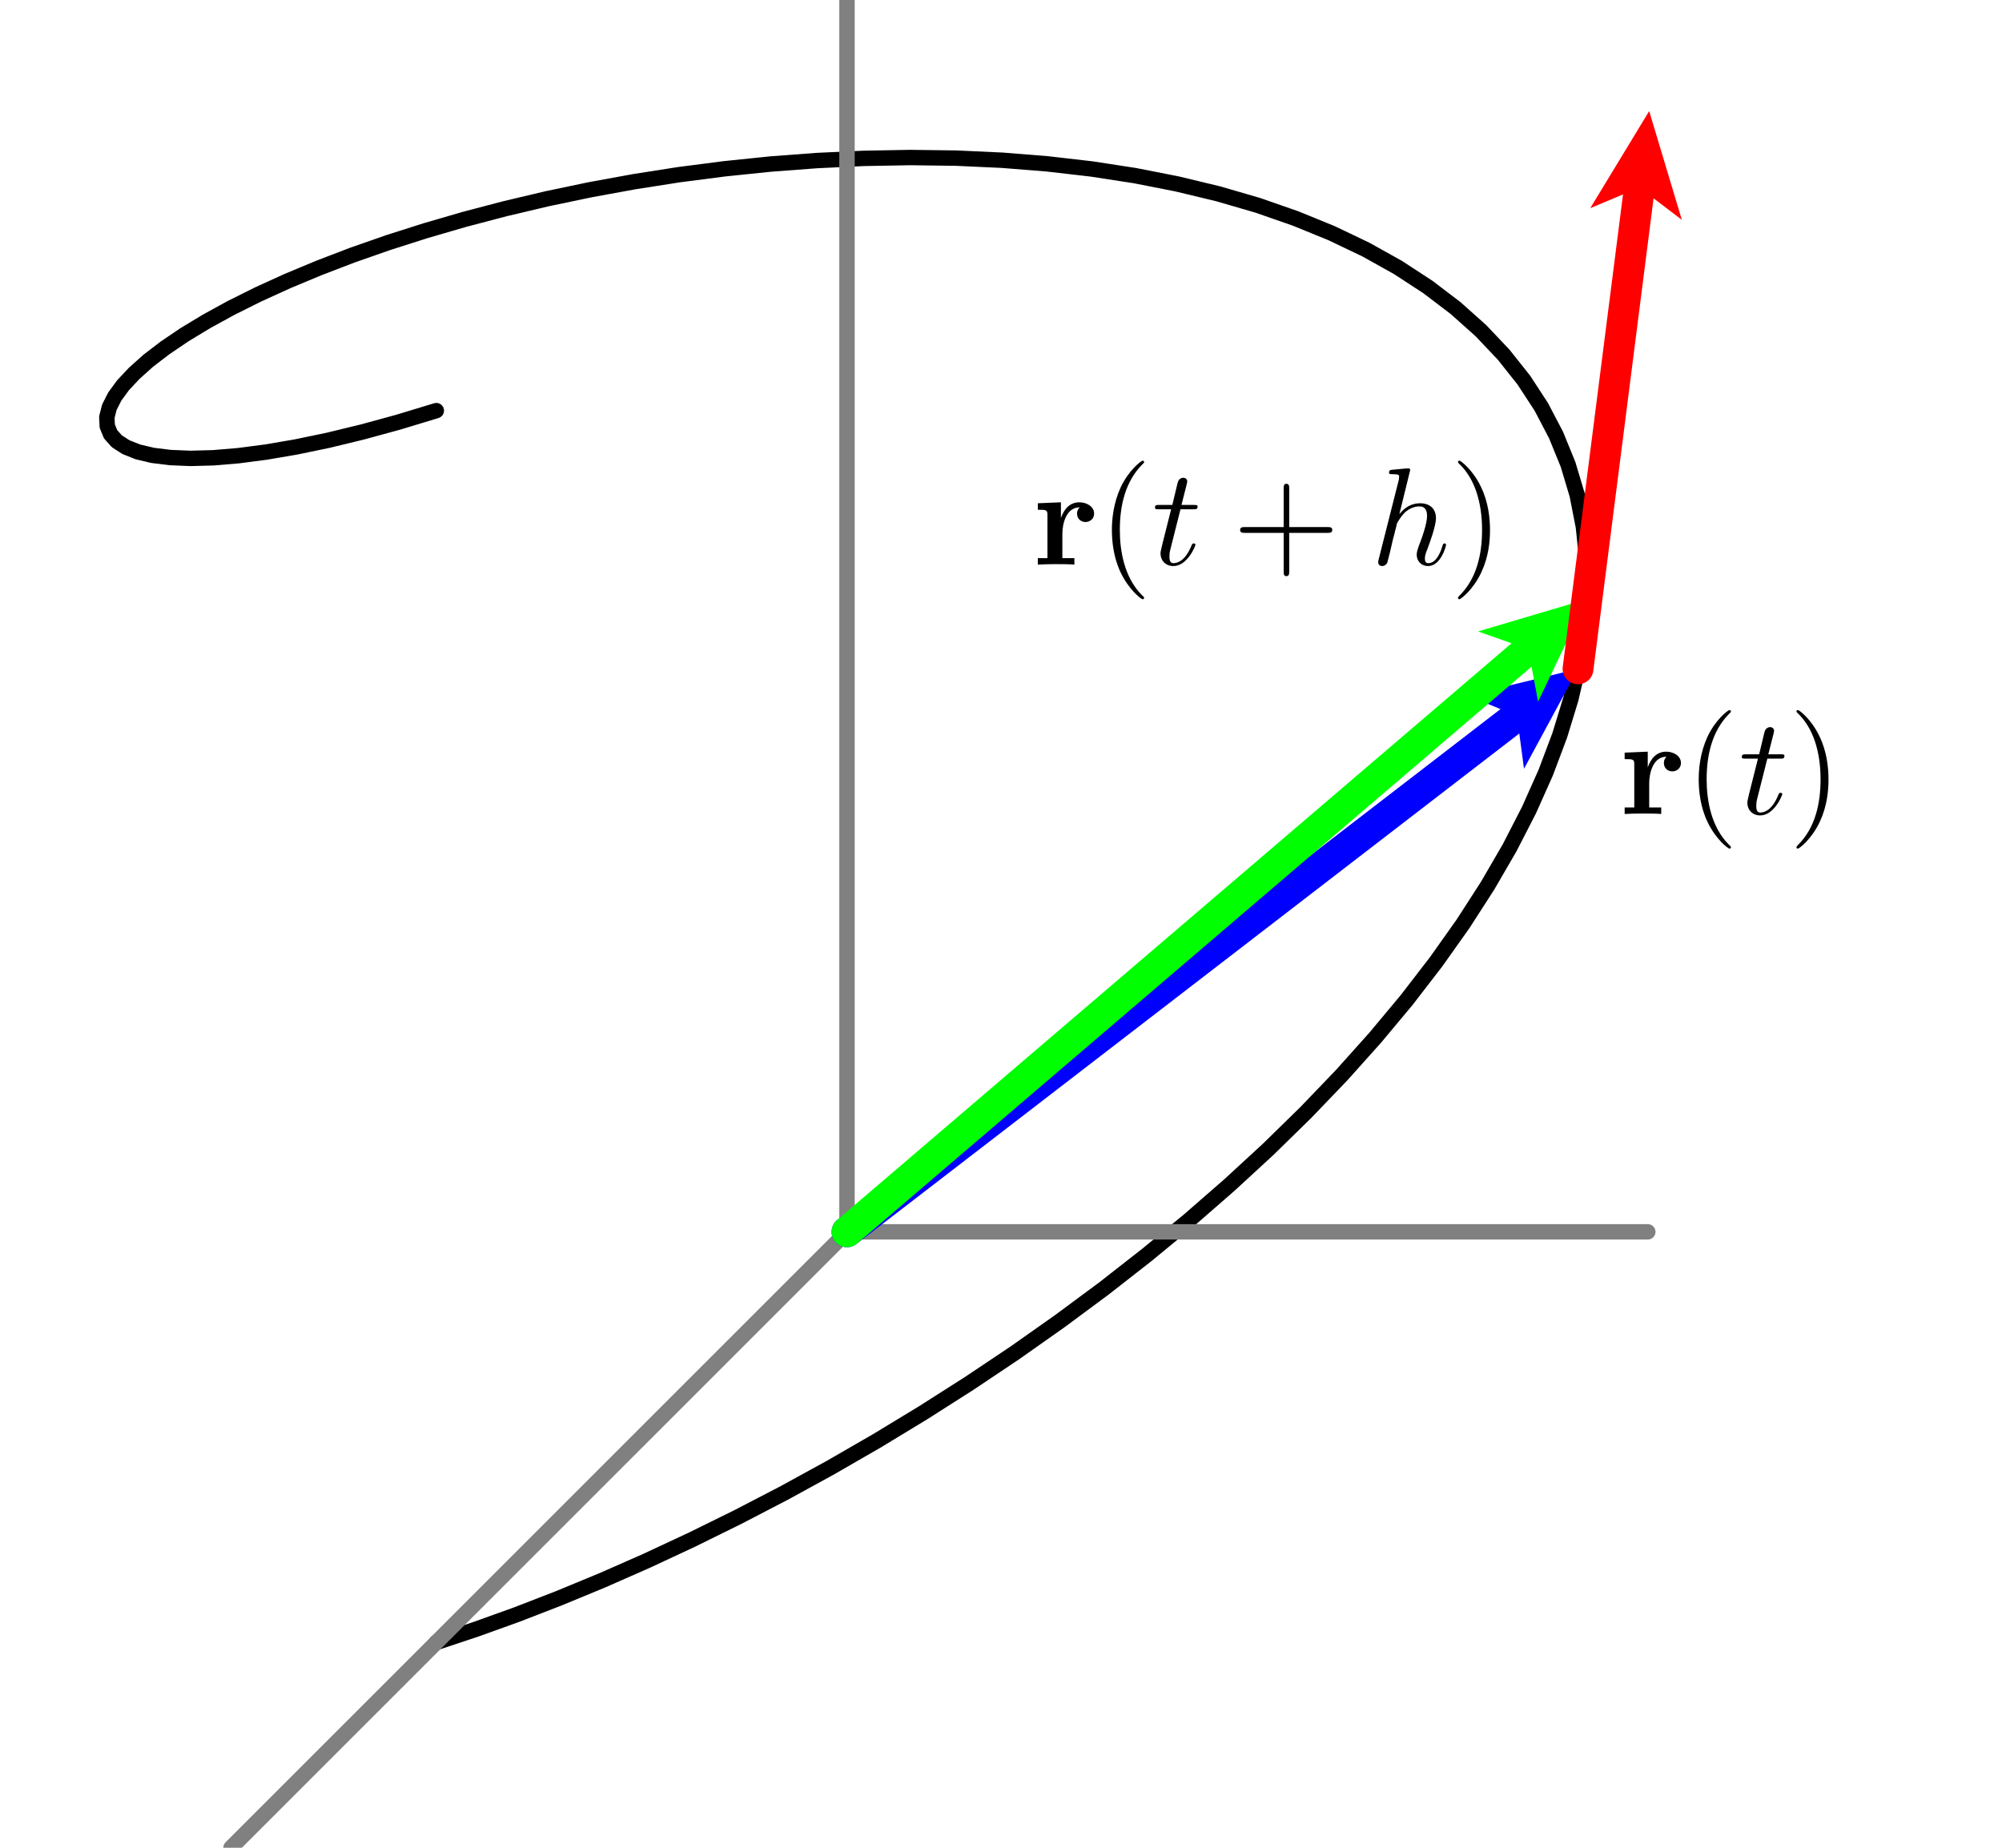 <?xml version="1.0" encoding="UTF-8"?>
<svg xmlns="http://www.w3.org/2000/svg" xmlns:xlink="http://www.w3.org/1999/xlink" width="130pt" height="120pt" viewBox="0 0 130 120" version="1.1">
<defs>
<g>
<symbol overflow="visible" id="glyph0-0">
<path style="stroke:none;" d=""/>
</symbol>
<symbol overflow="visible" id="glyph0-1">
<path style="stroke:none;" d="M 1.828 -3.031 L 1.828 -4.047 L 0.328 -3.984 L 0.328 -3.562 C 0.891 -3.562 0.953 -3.562 0.953 -3.203 L 0.953 -0.422 L 0.328 -0.422 L 0.328 0 C 0.641 -0.016 1.047 -0.031 1.469 -0.031 C 1.812 -0.031 2.391 -0.031 2.703 0 L 2.703 -0.422 L 1.922 -0.422 L 1.922 -2 C 1.922 -2.625 2.156 -3.719 3.047 -3.719 C 3.047 -3.719 2.875 -3.578 2.875 -3.312 C 2.875 -2.938 3.172 -2.766 3.422 -2.766 C 3.688 -2.766 3.984 -2.953 3.984 -3.312 C 3.984 -3.781 3.484 -4.047 3.031 -4.047 C 2.391 -4.047 2.031 -3.594 1.828 -3.031 Z M 1.828 -3.031 "/>
</symbol>
<symbol overflow="visible" id="glyph1-0">
<path style="stroke:none;" d=""/>
</symbol>
<symbol overflow="visible" id="glyph1-1">
<path style="stroke:none;" d="M 2.984 2.156 C 2.984 2.141 2.984 2.109 2.828 1.969 C 1.703 0.828 1.406 -0.875 1.406 -2.25 C 1.406 -3.812 1.75 -5.375 2.859 -6.5 C 2.984 -6.609 2.984 -6.641 2.984 -6.656 C 2.984 -6.719 2.938 -6.75 2.891 -6.75 C 2.797 -6.75 1.984 -6.141 1.453 -5 C 1 -4 0.891 -3 0.891 -2.25 C 0.891 -1.547 0.984 -0.453 1.484 0.562 C 2.031 1.672 2.797 2.25 2.891 2.25 C 2.938 2.25 2.984 2.219 2.984 2.156 Z M 2.984 2.156 "/>
</symbol>
<symbol overflow="visible" id="glyph1-2">
<path style="stroke:none;" d="M 2.594 -2.25 C 2.594 -2.953 2.5 -4.047 2 -5.062 C 1.469 -6.172 0.688 -6.75 0.609 -6.75 C 0.547 -6.75 0.516 -6.719 0.516 -6.656 C 0.516 -6.641 0.516 -6.609 0.688 -6.453 C 1.562 -5.562 2.078 -4.125 2.078 -2.25 C 2.078 -0.719 1.75 0.875 0.625 2 C 0.516 2.109 0.516 2.141 0.516 2.156 C 0.516 2.219 0.547 2.25 0.609 2.25 C 0.688 2.25 1.5 1.641 2.031 0.5 C 2.5 -0.5 2.594 -1.5 2.594 -2.25 Z M 2.594 -2.25 "/>
</symbol>
<symbol overflow="visible" id="glyph1-3">
<path style="stroke:none;" d="M 3.688 -2.062 L 6.188 -2.062 C 6.312 -2.062 6.484 -2.062 6.484 -2.25 C 6.484 -2.438 6.312 -2.438 6.188 -2.438 L 3.688 -2.438 L 3.688 -4.953 C 3.688 -5.078 3.688 -5.25 3.5 -5.25 C 3.328 -5.25 3.328 -5.078 3.328 -4.953 L 3.328 -2.438 L 0.797 -2.438 C 0.672 -2.438 0.5 -2.438 0.5 -2.25 C 0.5 -2.062 0.672 -2.062 0.797 -2.062 L 3.328 -2.062 L 3.328 0.453 C 3.328 0.578 3.328 0.75 3.5 0.75 C 3.688 0.75 3.688 0.578 3.688 0.453 Z M 3.688 -2.062 "/>
</symbol>
<symbol overflow="visible" id="glyph2-0">
<path style="stroke:none;" d=""/>
</symbol>
<symbol overflow="visible" id="glyph2-1">
<path style="stroke:none;" d="M 1.859 -3.594 L 2.703 -3.594 C 2.875 -3.594 2.969 -3.594 2.969 -3.781 C 2.969 -3.875 2.875 -3.875 2.719 -3.875 L 1.922 -3.875 C 2.25 -5.156 2.297 -5.344 2.297 -5.391 C 2.297 -5.547 2.188 -5.641 2.031 -5.641 C 2 -5.641 1.75 -5.625 1.672 -5.312 L 1.328 -3.875 L 0.484 -3.875 C 0.297 -3.875 0.203 -3.875 0.203 -3.703 C 0.203 -3.594 0.281 -3.594 0.453 -3.594 L 1.25 -3.594 C 0.609 -1.047 0.562 -0.891 0.562 -0.734 C 0.562 -0.25 0.906 0.094 1.391 0.094 C 2.312 0.094 2.828 -1.219 2.828 -1.281 C 2.828 -1.375 2.75 -1.375 2.719 -1.375 C 2.641 -1.375 2.625 -1.344 2.578 -1.25 C 2.203 -0.312 1.719 -0.094 1.406 -0.094 C 1.219 -0.094 1.141 -0.219 1.141 -0.516 C 1.141 -0.734 1.156 -0.797 1.188 -0.938 Z M 1.859 -3.594 "/>
</symbol>
<symbol overflow="visible" id="glyph2-2">
<path style="stroke:none;" d="M 2.578 -6.141 C 2.578 -6.156 2.578 -6.25 2.469 -6.25 C 2.266 -6.25 1.609 -6.172 1.375 -6.156 C 1.297 -6.141 1.203 -6.141 1.203 -5.969 C 1.203 -5.875 1.281 -5.875 1.406 -5.875 C 1.844 -5.875 1.859 -5.812 1.859 -5.719 L 1.844 -5.531 L 0.531 -0.344 C 0.5 -0.219 0.5 -0.203 0.5 -0.156 C 0.5 0.047 0.672 0.094 0.75 0.094 C 0.906 0.094 1.047 -0.016 1.094 -0.141 L 1.266 -0.812 L 1.453 -1.625 C 1.516 -1.828 1.562 -2.031 1.609 -2.234 C 1.625 -2.281 1.703 -2.578 1.703 -2.641 C 1.734 -2.719 2.016 -3.219 2.328 -3.469 C 2.516 -3.609 2.797 -3.781 3.188 -3.781 C 3.578 -3.781 3.672 -3.469 3.672 -3.156 C 3.672 -2.656 3.328 -1.688 3.109 -1.141 C 3.047 -0.922 3 -0.812 3 -0.641 C 3 -0.219 3.312 0.094 3.734 0.094 C 4.578 0.094 4.906 -1.219 4.906 -1.281 C 4.906 -1.375 4.828 -1.375 4.812 -1.375 C 4.719 -1.375 4.719 -1.344 4.672 -1.219 C 4.531 -0.734 4.25 -0.094 3.75 -0.094 C 3.594 -0.094 3.531 -0.188 3.531 -0.391 C 3.531 -0.625 3.625 -0.844 3.703 -1.031 C 3.844 -1.422 4.25 -2.5 4.25 -3.016 C 4.25 -3.594 3.891 -3.984 3.219 -3.984 C 2.641 -3.984 2.219 -3.703 1.875 -3.281 Z M 2.578 -6.141 "/>
</symbol>
</g>
</defs>
<g id="surface1">
<path style="fill:none;stroke-width:10;stroke-linecap:round;stroke-linejoin:round;stroke:rgb(0%,0%,0%);stroke-opacity:1;stroke-miterlimit:10;" d="M 283.32 133.32 L 308.984 141.875 L 335.586 151.445 L 363.008 162.07 L 391.172 173.711 L 420 186.406 L 449.297 200.078 L 479.023 214.727 L 509.023 230.312 L 539.18 246.836 L 569.375 264.258 L 599.492 282.539 L 629.414 301.602 L 659.062 321.445 L 688.242 342.031 L 716.875 363.242 L 744.844 385.117 L 772.07 407.539 L 798.398 430.469 L 823.75 453.828 L 848.008 477.578 L 871.133 501.68 L 892.93 526.016 L 913.438 550.586 L 932.461 575.273 L 950 600 L 965.938 624.727 L 980.273 649.414 L 992.891 673.984 L 1003.75 698.32 L 1012.812 722.422 L 1020.078 746.172 L 1025.469 769.531 L 1028.984 792.461 L 1030.625 814.883 L 1030.352 836.758 L 1028.164 857.969 L 1024.141 878.555 L 1018.203 898.398 L 1010.43 917.461 L 1000.859 935.742 L 989.492 953.164 L 976.367 969.688 L 961.602 985.273 L 945.195 999.922 L 927.227 1013.594 L 907.773 1026.289 L 886.914 1037.93 L 864.688 1048.555 L 841.25 1058.125 L 816.68 1066.68 L 791.016 1074.141 L 764.414 1080.547 L 736.992 1085.938 L 708.828 1090.273 L 680 1093.594 L 650.703 1095.938 L 620.977 1097.305 L 590.977 1097.695 L 560.82 1097.148 L 530.625 1095.742 L 500.508 1093.477 L 470.586 1090.391 L 440.938 1086.562 L 411.758 1081.992 L 383.125 1076.758 L 355.156 1070.898 L 327.93 1064.453 L 301.602 1057.539 L 276.25 1050.156 L 251.992 1042.422 L 228.867 1034.336 L 207.07 1025.977 L 186.562 1017.422 L 167.539 1008.75 L 150 1000 L 134.062 991.25 L 119.727 982.578 L 107.109 974.023 L 96.25 965.703 L 87.188 957.578 L 79.922 949.844 L 74.531 942.461 L 71.016 935.547 L 69.375 929.102 L 69.648 923.242 L 71.797 918.008 L 75.859 913.438 L 81.797 909.609 L 89.57 906.523 L 99.141 904.258 L 110.508 902.852 L 123.633 902.305 L 138.398 902.695 L 154.805 904.062 L 172.773 906.406 L 192.227 909.727 L 213.086 914.062 L 235.312 919.453 L 258.75 925.859 L 283.32 933.32 " transform="matrix(0.1,0,0,-0.1,0,120)"/>
<path style="fill:none;stroke-width:10;stroke-linecap:round;stroke-linejoin:round;stroke:rgb(50%,50%,50%);stroke-opacity:1;stroke-miterlimit:10;" d="M 550 400 L 150 0 " transform="matrix(0.1,0,0,-0.1,0,120)"/>
<path style="fill:none;stroke-width:10;stroke-linecap:round;stroke-linejoin:round;stroke:rgb(50%,50%,50%);stroke-opacity:1;stroke-miterlimit:10;" d="M 550 400 L 1070 400 " transform="matrix(0.1,0,0,-0.1,0,120)"/>
<path style="fill:none;stroke-width:10;stroke-linecap:round;stroke-linejoin:round;stroke:rgb(50%,50%,50%);stroke-opacity:1;stroke-miterlimit:10;" d="M 550 400 L 550 1200 " transform="matrix(0.1,0,0,-0.1,0,120)"/>
<path style=" stroke:none;fill-rule:nonzero;fill:rgb(0%,0%,100%);fill-opacity:1;" d="M 55.609 80.793 L 98.656 47.637 L 98.961 49.926 L 102.469 43.438 L 95.301 45.172 L 97.434 46.051 L 54.391 79.207 C 53.953 79.543 53.871 80.172 54.207 80.609 C 54.543 81.047 55.172 81.129 55.609 80.793 "/>
<path style=" stroke:none;fill-rule:nonzero;fill:rgb(0%,100%,0%);fill-opacity:1;" d="M 55.648 80.762 L 99.453 43.297 L 99.875 45.57 L 103.047 38.91 L 95.977 41.008 L 98.152 41.777 L 54.352 79.238 C 53.93 79.598 53.883 80.23 54.238 80.648 C 54.598 81.07 55.23 81.117 55.648 80.762 "/>
<path style=" stroke:none;fill-rule:nonzero;fill:rgb(100%,0%,0%);fill-opacity:1;" d="M 103.461 43.566 L 107.375 12.879 L 109.211 14.277 L 107.09 7.215 L 103.262 13.52 L 105.391 12.625 L 101.477 43.312 C 101.406 43.859 101.797 44.359 102.344 44.43 C 102.891 44.5 103.391 44.113 103.461 43.566 "/>
<g style="fill:rgb(0%,0%,0%);fill-opacity:1;">
  <use xlink:href="#glyph0-1" x="105.169" y="52.863"/>
</g>
<g style="fill:rgb(0%,0%,0%);fill-opacity:1;">
  <use xlink:href="#glyph1-1" x="109.415" y="52.863"/>
</g>
<g style="fill:rgb(0%,0%,0%);fill-opacity:1;">
  <use xlink:href="#glyph2-1" x="112.903" y="52.863"/>
</g>
<g style="fill:rgb(0%,0%,0%);fill-opacity:1;">
  <use xlink:href="#glyph1-2" x="116.14" y="52.863"/>
</g>
<g style="fill:rgb(0%,0%,0%);fill-opacity:1;">
  <use xlink:href="#glyph0-1" x="67.063" y="36.668"/>
</g>
<g style="fill:rgb(0%,0%,0%);fill-opacity:1;">
  <use xlink:href="#glyph1-1" x="71.31" y="36.668"/>
</g>
<g style="fill:rgb(0%,0%,0%);fill-opacity:1;">
  <use xlink:href="#glyph2-1" x="74.797" y="36.668"/>
</g>
<g style="fill:rgb(0%,0%,0%);fill-opacity:1;">
  <use xlink:href="#glyph1-3" x="80.027" y="36.668"/>
</g>
<g style="fill:rgb(0%,0%,0%);fill-opacity:1;">
  <use xlink:href="#glyph2-2" x="88.994" y="36.668"/>
</g>
<g style="fill:rgb(0%,0%,0%);fill-opacity:1;">
  <use xlink:href="#glyph1-2" x="94.16" y="36.668"/>
</g>
</g>
</svg>
